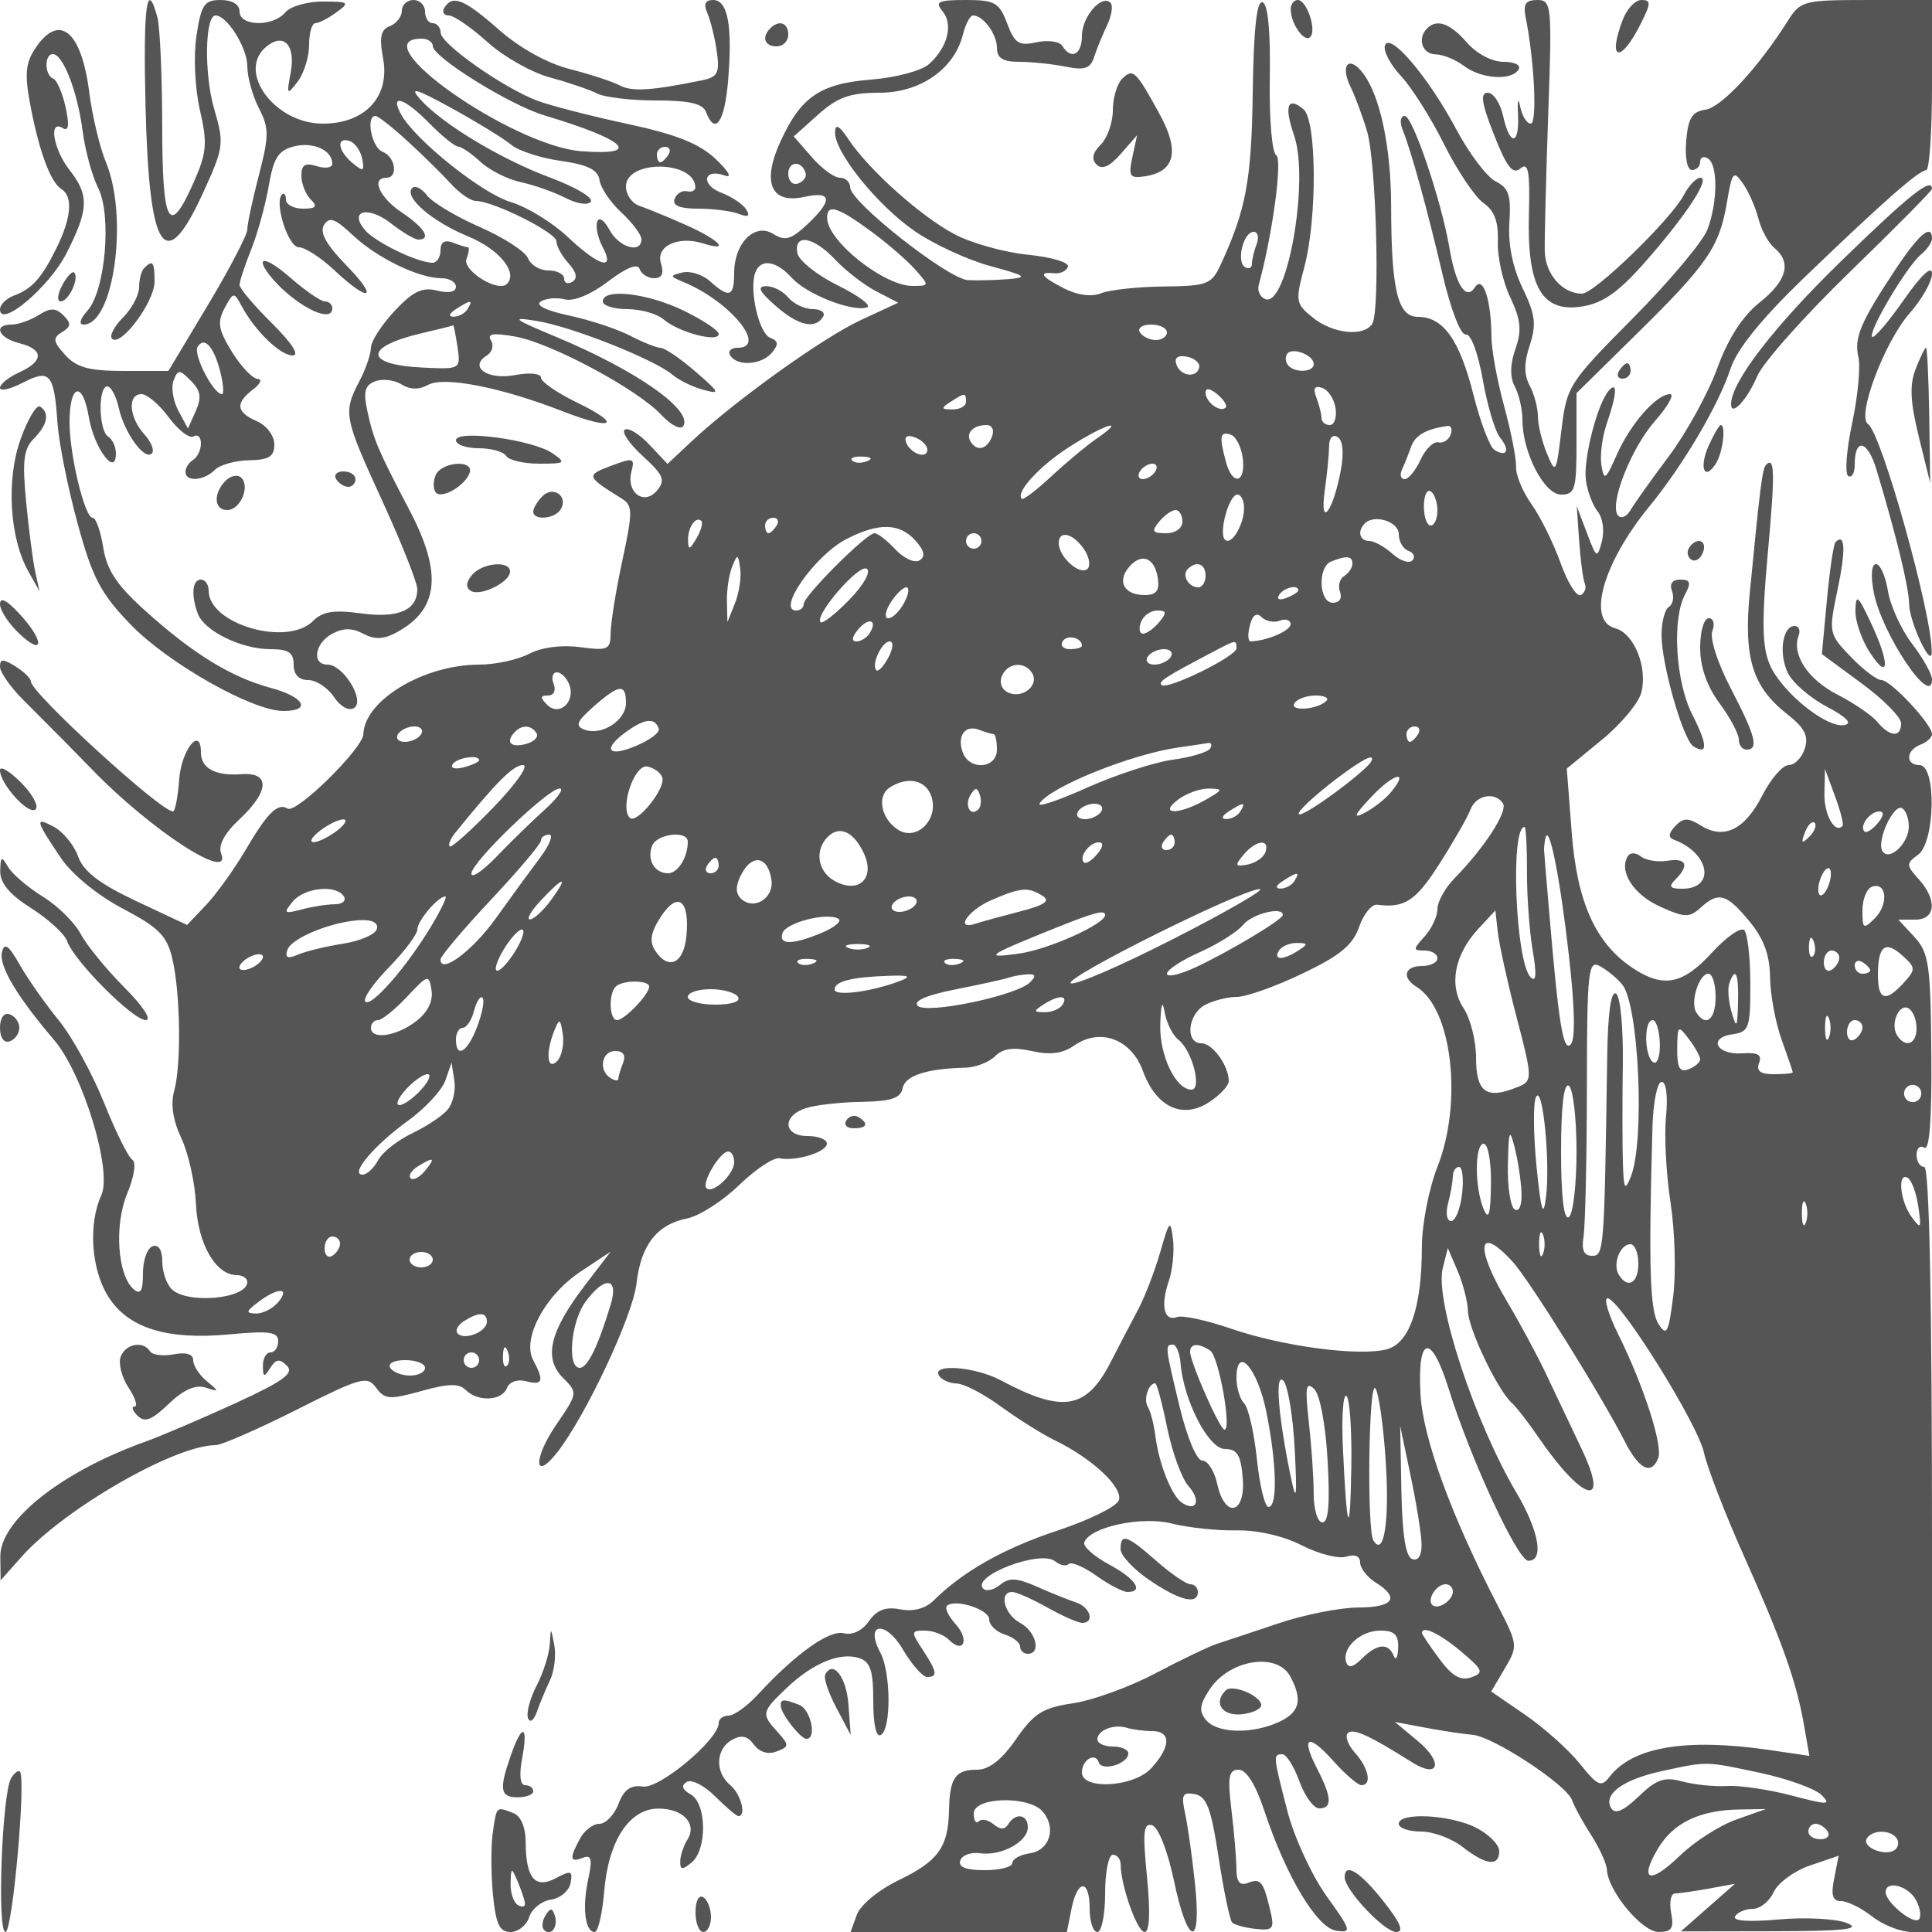 <svg xmlns="http://www.w3.org/2000/svg" version="1.0" width="250" height="250" viewBox="0 0 250 250" preserveAspectRatio="xMidYMid meet">
<g transform="translate(0,250) scale(0.01,-0.01)" fill="#555555" stroke="none">
<path d="M1883 23628 c46 -1902 250 -2207 747 -1118 266 582 273 632 142 1078 -132 450 -121 1212 17 1212 149 0 411 -418 411 -656 0 -140 68 -384 150 -544 133 -258 133 -354 0 -866 -82 -317 -150 -633 -150 -704 0 -70 -230 -510 -511 -979 l-510 -851 -574 0 c-453 0 -613 44 -761 206 -158 176 -165 220 -41 296 117 72 121 114 19 216 -101 101 -168 102 -323 4 -108 -67 -264 -122 -348 -122 -244 0 -173 -173 99 -241 319 -80 319 -232 0 -377 -138 -63 -250 -153 -250 -201 0 -47 132 -18 294 66 352 182 406 121 450 -522 19 -261 136 -848 262 -1305 193 -704 298 -902 690 -1307 485 -499 1570 -1113 1970 -1113 372 0 272 182 -164 299 -510 138 -1000 438 -1615 991 -374 336 -504 530 -551 825 -34 212 -95 385 -137 385 -103 0 -299 811 -299 1238 0 494 169 540 249 68 68 -405 351 -787 351 -474 0 86 -45 184 -100 218 -123 76 -134 650 -12 650 48 0 115 -124 148 -275 73 -327 334 -688 429 -593 37 37 -8 149 -99 250 -198 220 -218 518 -35 518 72 0 232 -136 355 -303 123 -166 267 -276 319 -244 52 32 95 -9 95 -91 0 -83 -45 -178 -100 -212 -55 -34 -100 -104 -100 -156 0 -133 237 -117 379 25 66 66 266 122 445 125 257 5 326 48 326 206 0 111 -100 244 -225 299 -270 118 -284 234 -50 412 96 73 122 134 58 136 -64 2 -213 159 -331 349 -177 287 -193 383 -96 566 114 212 122 213 220 29 171 -321 501 -641 661 -641 94 0 -10 160 -267 416 -231 228 -420 452 -420 498 0 45 68 252 151 459 83 208 185 578 227 823 62 360 124 458 324 509 249 64 498 -48 498 -224 0 -52 -90 -66 -200 -31 -151 48 -200 18 -200 -123 0 -103 54 -241 120 -307 93 -93 71 -120 -100 -120 -121 0 -220 53 -220 117 0 64 -23 94 -51 66 -104 -105 81 -683 219 -683 79 0 287 -135 462 -300 461 -431 579 -370 144 75 -254 261 -340 418 -281 514 69 111 143 84 371 -131 313 -295 853 -558 1148 -558 103 0 188 -50 188 -111 0 -67 -95 -87 -244 -49 -191 48 -312 -10 -550 -264 -168 -180 -306 -393 -306 -476 -1 -82 -68 -279 -151 -436 -211 -405 -200 -460 301 -1553 248 -540 450 -1051 450 -1134 0 -274 -247 -380 -730 -314 -352 48 -497 25 -621 -100 -336 -335 -1349 -39 -1349 394 0 79 -45 143 -100 143 -113 0 -130 -204 -38 -446 85 -221 564 -454 933 -454 238 0 305 -44 305 -200 0 -129 67 -200 188 -200 103 0 252 -98 332 -217 83 -125 193 -187 261 -145 149 92 -138 562 -343 562 -208 0 -166 278 62 400 142 76 258 76 400 0 145 -78 262 -74 425 13 554 295 605 765 173 1587 -407 776 -463 908 -543 1275 -56 257 -35 339 100 391 94 36 247 18 340 -40 111 -69 227 -72 343 -7 205 115 940 -29 1741 -340 663 -258 785 -176 176 118 -250 122 -455 264 -455 316 0 55 -146 69 -339 33 -353 -67 -600 107 -361 254 69 43 93 131 53 195 -53 87 29 100 312 50 464 -81 1588 -684 1895 -1016 122 -131 249 -195 282 -142 127 205 -606 720 -1642 1152 -569 238 -600 264 -250 207 448 -72 1520 -498 1750 -694 83 -71 263 -159 400 -196 226 -61 216 -39 -100 235 -192 167 -395 305 -450 307 -55 2 -234 73 -398 159 -164 85 -518 202 -788 260 -300 64 -442 135 -366 182 68 42 209 54 313 27 113 -29 338 64 558 232 237 180 382 238 408 161 22 -65 106 -119 188 -119 101 0 129 62 88 192 -71 223 222 361 547 258 360 -114 210 45 -225 239 -234 104 -504 215 -600 247 -96 32 -175 144 -175 250 0 351 891 340 898 -11 1 -41 -49 -64 -110 -50 -62 14 -134 -31 -159 -100 -31 -85 67 -125 304 -125 193 0 429 -30 525 -67 123 -47 152 -31 99 56 -42 68 -187 165 -323 217 -273 104 -230 322 44 223 101 -36 53 51 -115 211 -214 203 -508 320 -1150 458 -475 102 -998 237 -1163 300 -441 168 -1244 733 -1247 877 -2 69 -48 125 -103 125 -55 0 -100 68 -100 150 0 83 -67 150 -150 150 -82 0 -150 -63 -150 -139 0 -77 -70 -166 -155 -199 -118 -45 -139 -143 -88 -416 93 -495 -231 -846 -779 -846 -624 0 -1120 675 -732 996 225 187 382 21 316 -333 -55 -293 -49 -301 90 -119 81 107 148 321 148 475 0 155 36 281 81 281 44 0 167 63 272 140 177 129 164 140 -177 140 -202 0 -420 -63 -484 -140 -158 -190 -592 -182 -592 10 0 92 -94 150 -244 150 -213 0 -252 -58 -314 -465 -39 -265 -20 -679 45 -960 99 -431 89 -551 -81 -935 -317 -717 -406 -557 -407 735 -1 646 -29 1276 -62 1400 -137 510 -185 149 -154 -1147z m3717 777 c0 -145 1000 -766 1450 -900 1056 -316 1269 -523 475 -462 -900 68 -2872 1457 -2069 1457 79 0 144 -43 144 -95z m1016 -1279 c91 -77 379 -171 640 -208 351 -50 482 -115 502 -249 14 -100 142 -289 284 -420 142 -132 258 -287 258 -344 0 -193 -291 -108 -413 120 -69 128 -138 173 -160 105 -22 -65 10 -211 70 -324 169 -317 -45 -255 -453 130 -196 185 -526 387 -734 449 -376 113 -1243 807 -1423 1140 -146 271 48 207 371 -122 161 -164 328 -299 371 -300 44 -2 174 -91 289 -198 115 -107 349 -225 521 -262 171 -37 432 -129 580 -205 155 -79 294 -98 327 -45 31 50 -203 188 -520 306 -645 241 -1401 695 -1687 1015 -149 168 -63 143 411 -117 330 -182 674 -394 766 -471z m-1344 49 c196 -179 447 -426 560 -550 112 -124 258 -225 323 -225 225 0 1045 -409 1045 -522 0 -62 70 -190 157 -285 103 -115 120 -195 50 -239 -59 -36 -107 -18 -107 40 0 58 -91 106 -203 106 -112 0 -230 71 -264 157 -33 87 -313 268 -621 404 -309 135 -618 320 -686 410 -68 90 -154 134 -191 97 -115 -114 250 -432 718 -625 406 -167 654 -469 507 -617 -116 -115 -581 175 -523 326 31 82 39 148 18 148 -21 0 -110 27 -197 61 -104 40 -158 5 -158 -100 0 -89 -46 -161 -103 -161 -194 0 -747 269 -877 426 -211 254 47 314 344 80 145 -113 302 -206 349 -206 174 0 79 155 -213 350 -290 194 -404 450 -200 450 157 0 117 272 -50 336 -140 54 -221 464 -91 464 32 0 218 -146 413 -325z m-585 -230 c31 -163 14 -171 -125 -55 -192 159 -215 344 -37 285 69 -23 141 -126 162 -230z m3963 55 c-34 -55 -82 -100 -106 -100 -24 0 -44 45 -44 100 0 55 48 100 106 100 58 0 78 -45 44 -100z m-2600 -2000 c-34 -55 -115 -99 -181 -98 -71 0 -59 40 31 98 192 124 227 124 150 0z m-130 -489 c42 -288 39 -290 -438 -268 -768 34 -784 267 -30 444 219 51 404 97 412 103 7 5 32 -120 56 -279z m-3066 -336 c37 -151 45 -275 18 -275 -111 0 -375 513 -315 612 88 142 214 -1 297 -337z m-321 -494 l-101 -227 -124 231 c-68 127 -96 303 -62 391 56 146 76 145 225 -4 126 -126 140 -215 62 -391z"/>
<path d="M5750 24900 c-34 -55 -8 -100 57 -100 65 0 290 -155 500 -344 209 -189 575 -396 812 -459 237 -64 509 -157 605 -206 95 -50 439 -91 764 -91 433 0 606 -40 648 -150 118 -308 241 -132 286 411 58 706 -4 1039 -194 1039 -105 0 -127 -53 -73 -175 41 -96 96 -319 121 -495 38 -274 10 -328 -191 -369 -657 -134 -908 -150 -1064 -67 -94 50 -385 145 -647 212 -290 73 -648 272 -915 507 -453 399 -602 459 -709 287z"/>
<path d="M12196 24855 c142 -172 67 -467 -174 -684 -96 -86 -428 -175 -751 -201 -663 -53 -911 -224 -1178 -815 -236 -522 -113 -797 314 -703 360 79 373 -42 39 -356 -210 -197 -287 -218 -440 -123 -239 149 -506 -118 -506 -506 0 -308 -64 -330 -310 -108 -96 87 -257 139 -358 115 -169 -40 -168 -49 18 -126 599 -249 1089 -848 694 -848 -86 0 -128 -45 -94 -100 90 -145 407 -123 540 38 88 106 82 151 -25 192 -145 56 -274 626 -191 845 69 183 270 153 473 -71 192 -213 783 -444 972 -381 64 21 -105 149 -376 283 -271 134 -508 323 -525 419 -48 258 211 214 490 -85 133 -142 371 -326 528 -408 l287 -149 -487 -226 c-492 -229 -1630 -1045 -2192 -1573 l-306 -287 -234 248 c-128 137 -271 225 -318 196 -47 -29 57 -183 231 -342 268 -245 297 -312 186 -445 -167 -202 -404 -28 -332 245 46 176 24 182 -265 73 -326 -123 -322 -136 137 -422 146 -91 147 -164 11 -800 -83 -385 -151 -807 -152 -938 -2 -219 -33 -234 -395 -186 -239 32 -497 -1 -661 -87 -148 -76 -437 -139 -643 -139 -718 0 -1487 -461 -1501 -900 -6 -185 -868 -1033 -980 -963 -128 79 -261 -53 -545 -537 -145 -247 -375 -567 -510 -710 l-246 -259 -658 309 c-477 225 -683 383 -752 577 -52 147 -194 320 -315 385 -251 134 -239 86 96 -410 141 -208 476 -481 798 -650 463 -243 570 -351 639 -642 106 -449 119 -1374 25 -1715 -48 -173 -16 -385 93 -614 91 -193 177 -578 189 -856 24 -513 256 -915 529 -915 74 0 135 -40 135 -89 0 -219 -780 -291 -980 -91 -66 66 -120 227 -120 358 0 147 -48 222 -125 196 -69 -24 -125 -181 -125 -350 1 -225 -31 -281 -117 -210 -212 176 -258 832 -87 1241 91 219 119 405 66 438 -51 31 -216 364 -366 738 -150 375 -413 854 -584 1064 -172 210 -399 533 -505 718 -148 261 -201 297 -232 163 -40 -177 196 -573 674 -1132 375 -439 757 -1692 612 -2010 -169 -370 -132 -948 82 -1299 255 -418 757 -578 1573 -502 517 49 634 32 634 -87 0 -80 -45 -146 -100 -146 -55 0 -99 -79 -98 -175 1 -148 15 -152 95 -26 74 117 121 123 216 28 96 -96 -47 -200 -670 -486 -436 -200 -959 -423 -1162 -496 -1086 -389 -1883 -1021 -1877 -1489 l4 -306 271 305 c551 620 1984 1445 2511 1445 76 0 547 206 1046 457 834 421 916 444 1031 286 112 -153 175 -157 585 -43 345 97 487 101 573 15 158 -158 470 -144 535 24 30 80 135 118 246 88 219 -57 239 2 93 274 -148 278 156 843 620 1149 l383 254 -338 -442 c-452 -593 -533 -937 -280 -1190 194 -194 193 -199 -86 -607 -303 -445 -290 -747 16 -354 372 480 974 1763 1022 2179 57 500 263 765 657 844 155 31 457 224 670 430 213 206 449 363 525 348 216 -42 612 81 612 190 0 54 -112 98 -250 98 -315 0 -333 259 -25 360 124 41 449 78 724 82 383 7 506 48 531 177 31 162 311 254 811 265 133 4 306 70 384 148 102 102 239 121 478 67 236 -53 398 -32 544 70 337 237 742 87 893 -329 169 -466 512 -627 856 -402 140 92 254 214 254 271 0 201 -209 491 -354 491 -214 0 -178 376 47 496 107 57 292 104 411 104 120 0 501 135 847 301 488 232 654 369 736 605 58 167 164 297 235 287 353 -47 499 49 806 532 184 289 364 604 400 700 71 189 323 235 421 77 63 -102 -240 -571 -624 -963 -124 -126 -225 -307 -225 -402 0 -94 -74 -254 -165 -354 -154 -170 -154 -183 0 -183 91 0 165 -45 165 -100 0 -55 -90 -100 -200 -100 -227 0 -265 -150 -70 -270 460 -282 600 -1492 270 -2330 -110 -279 -200 -742 -201 -1029 0 -794 -160 -1257 -459 -1332 -364 -92 -1346 40 -2010 268 -316 109 -629 176 -696 151 -170 -65 -220 143 -111 460 50 147 75 395 55 550 -32 257 -47 242 -164 -168 -71 -247 -201 -585 -289 -750 -88 -165 -248 -470 -354 -678 -315 -611 -620 -661 -1421 -233 -332 177 -899 220 -800 61 34 -55 138 -101 231 -103 93 -2 349 -135 569 -296 220 -161 535 -359 700 -439 484 -234 889 -615 827 -777 -31 -81 -387 -256 -791 -390 -696 -230 -1226 -529 -1603 -904 -107 -106 -264 -148 -432 -116 -191 37 -304 -6 -407 -153 -86 -123 -215 -185 -325 -156 -185 48 -626 -266 -1110 -791 -139 -151 -311 -275 -381 -275 -71 0 -128 -43 -128 -96 0 -213 -766 -854 -982 -822 -157 23 -245 -39 -315 -225 -54 -141 -165 -257 -247 -257 -82 0 -196 -87 -252 -193 -139 -259 -131 -311 37 -247 112 43 127 -14 70 -278 -79 -367 -40 -682 84 -682 44 0 100 239 124 532 54 647 323 1060 694 1065 322 4 512 -195 383 -400 -51 -81 -94 -209 -94 -284 -2 -111 27 -113 148 -13 203 169 195 765 -13 881 -110 62 -127 114 -51 161 62 38 227 -46 368 -187 140 -140 276 -255 301 -255 107 0 32 286 -105 400 -201 167 -190 468 21 586 123 69 203 52 285 -62 72 -97 182 -131 293 -88 165 63 166 81 15 249 -216 238 -211 262 111 569 339 323 692 470 938 392 150 -48 187 -159 187 -559 0 -307 38 -475 100 -437 134 83 128 812 -9 1067 -206 385 67 422 292 39 116 -196 257 -356 314 -356 141 0 130 66 -59 354 -152 232 -150 246 30 246 106 0 245 -53 310 -118 190 -190 271 -2 88 201 -92 101 -143 207 -114 236 100 99 548 -43 548 -174 0 -72 90 -160 200 -195 110 -35 200 -105 200 -157 0 -51 45 -93 100 -93 178 0 106 290 -100 400 -204 109 -279 400 -103 400 53 0 257 -90 453 -200 196 -110 400 -200 453 -200 166 0 106 203 -78 264 -96 32 -324 123 -506 204 -261 116 -361 121 -477 25 -81 -67 -179 -89 -219 -50 -162 163 745 508 930 354 64 -52 142 -68 175 -35 33 33 194 -35 357 -151 163 -116 345 -211 405 -211 219 0 102 173 -241 357 -192 104 -336 231 -319 283 67 200 741 346 1136 245 211 -53 587 -93 834 -88 272 5 607 -72 846 -194 218 -112 477 -177 575 -146 111 35 179 6 179 -76 0 -73 90 -189 200 -258 319 -199 233 -323 -225 -324 -234 -1 -695 -92 -1025 -203 -330 -111 -690 -230 -800 -266 -110 -36 -470 -209 -800 -383 -330 -175 -809 -349 -1065 -387 -393 -58 -506 -130 -738 -465 -185 -267 -349 -395 -505 -395 -281 0 -353 -106 -362 -526 -10 -477 -139 -656 -650 -903 -258 -124 -496 -320 -542 -446 l-82 -225 1400 0 1399 0 60 300 c78 388 235 388 235 0 0 -165 45 -300 100 -300 55 0 100 225 100 500 0 275 45 500 100 500 55 0 100 -56 101 -125 1 -273 214 -875 310 -875 65 0 76 252 31 713 -58 586 -46 705 69 667 79 -26 199 -334 279 -713 180 -858 362 -886 273 -42 -36 344 -94 753 -128 910 -53 241 -33 279 126 249 153 -30 212 -187 308 -821 66 -432 145 -810 175 -841 31 -30 168 -67 306 -82 225 -24 244 1 186 242 -89 376 -123 417 -289 353 -104 -40 -147 13 -148 179 0 130 -29 472 -64 761 -52 436 -36 525 93 525 99 0 219 -190 330 -525 281 -850 682 -1521 932 -1558 205 -30 197 1 -126 450 -190 266 -418 759 -505 1097 -186 720 -188 736 -65 736 51 0 150 -157 220 -350 69 -192 185 -350 256 -350 172 0 164 144 -27 514 -217 420 -115 465 215 94 151 -169 313 -308 359 -308 138 0 94 222 -83 418 -91 101 -133 216 -94 256 68 67 275 -27 830 -377 349 -220 412 -6 80 271 l-300 250 400 -75 c220 -41 491 -82 603 -91 265 -20 1218 -645 1289 -846 31 -86 143 -291 250 -456 106 -165 197 -365 201 -444 14 -275 453 -805 668 -805 172 -1 202 46 163 249 -26 137 -3 250 52 250 54 0 251 28 437 62 l337 62 -350 -308 -350 -308 1200 2 c920 2 1142 27 950 106 -137 56 -533 77 -879 47 -393 -35 -606 -20 -569 40 33 54 136 97 230 97 94 0 215 98 269 217 55 119 266 274 470 344 l371 126 -58 -294 c-44 -219 -21 -293 90 -293 82 0 263 -90 403 -200 140 -110 371 -200 514 -200 l259 0 0 4950 c0 3233 -35 4950 -100 4950 -55 0 -100 70 -100 156 0 86 46 128 101 93 67 -41 98 377 90 1219 -9 1150 -32 1305 -218 1507 l-208 225 218 0 c266 0 287 256 43 526 -162 180 -162 200 -5 315 220 161 237 1159 19 1159 -186 0 -180 191 10 264 83 31 150 93 150 136 0 128 -534 700 -654 700 -60 0 -239 136 -398 302 -285 297 -287 309 -170 868 108 516 99 740 -26 616 -26 -26 -76 -363 -112 -749 l-65 -701 512 -377 c282 -207 513 -440 513 -518 0 -187 -144 -179 -306 16 -72 87 -305 246 -517 355 -382 194 -596 519 -503 763 26 69 3 125 -52 125 -158 0 -209 -363 -85 -612 63 -126 289 -321 503 -433 255 -135 333 -216 227 -237 -232 -45 -824 436 -970 790 -95 230 -101 562 -23 1421 96 1056 92 1270 -21 1157 -48 -47 -78 -284 -211 -1656 -82 -842 34 -1218 483 -1570 227 -178 281 -283 229 -446 -37 -118 -131 -214 -209 -214 -77 0 -231 -177 -341 -393 -227 -444 -496 -576 -795 -389 -167 104 -227 102 -332 -8 -88 -94 -93 -147 -16 -176 463 -172 542 -634 108 -634 -162 0 -182 27 -89 120 185 185 143 282 -105 242 -124 -20 -277 5 -341 55 -66 52 -140 55 -170 5 -121 -195 71 -496 413 -651 321 -146 383 -148 526 -18 235 213 336 185 632 -172 188 -226 266 -438 269 -725 3 -223 70 -586 149 -806 79 -220 145 -411 145 -425 1 -14 -109 -25 -245 -25 -174 0 -230 42 -191 145 41 107 -15 140 -217 125 -334 -24 -449 202 -126 247 213 30 231 81 230 650 0 340 -36 653 -79 697 -44 43 -232 -88 -420 -293 -373 -408 -624 -458 -1014 -203 -486 319 -729 852 -798 1756 l-64 831 451 370 c249 203 480 480 514 615 83 331 -96 767 -340 831 -369 97 -158 842 445 1578 437 534 894 1309 1051 1786 82 248 400 641 939 1161 1018 980 1494 1400 1591 1402 41 1 75 497 75 1102 l0 1100 -848 0 c-816 0 -854 -10 -1021 -275 -381 -602 -857 -1115 -1063 -1144 -173 -25 -224 -109 -249 -406 -18 -217 14 -375 75 -375 58 0 106 48 106 106 0 58 45 78 100 44 131 -81 128 -562 -5 -918 -58 -155 -491 -671 -962 -1146 -835 -842 -859 -879 -928 -1450 -68 -564 -75 -576 -188 -304 -64 154 -117 371 -117 481 0 110 -48 289 -106 398 -75 141 -75 294 1 523 88 268 72 397 -93 738 -129 267 -189 567 -171 846 24 353 -8 451 -176 534 -113 56 -340 356 -506 666 -364 684 -867 1277 -928 1094 -24 -71 70 -248 207 -395 138 -147 390 -545 559 -885 170 -340 399 -681 508 -758 143 -99 196 -243 187 -497 -8 -197 64 -523 160 -724 138 -291 152 -427 67 -669 -70 -202 -72 -365 -7 -487 54 -101 98 -294 98 -428 0 -424 282 -969 501 -969 178 0 199 68 199 657 l0 656 781 769 c915 900 1069 1125 1166 1703 67 395 84 415 207 240 74 -105 163 -310 200 -454 36 -145 129 -315 206 -379 227 -189 163 -424 -193 -708 -221 -176 -406 -465 -548 -854 -118 -323 -399 -833 -624 -1134 -225 -300 -448 -613 -495 -695 -47 -82 -118 -116 -159 -76 -128 129 157 865 474 1227 168 191 256 348 195 348 -175 0 -513 -385 -689 -784 -145 -328 -165 -342 -199 -135 -21 127 11 370 70 540 130 373 141 557 25 424 -149 -172 -332 -890 -296 -1159 20 -145 89 -327 153 -405 65 -78 89 -250 55 -383 -61 -231 -69 -227 -195 106 l-131 346 31 -450 c17 -247 50 -495 73 -550 24 -55 0 -122 -52 -150 -53 -27 -171 160 -262 417 -92 256 -261 597 -375 758 -115 161 -205 378 -200 483 4 106 -66 460 -155 788 -90 328 -164 733 -164 900 -3 476 -110 797 -213 637 -116 -179 -249 27 -331 511 -103 607 -475 1706 -578 1706 -54 0 -67 -79 -29 -175 115 -286 318 -1023 518 -1875 107 -457 236 -791 301 -778 65 12 158 -236 220 -586 59 -335 160 -672 224 -750 134 -161 87 -260 -75 -156 -59 39 -180 357 -269 709 -180 714 -391 1011 -719 1011 -262 0 -345 345 -347 1431 -1 754 -139 1418 -357 1712 -184 250 -310 124 -168 -168 61 -124 157 -382 214 -575 118 -401 170 -2322 67 -2489 -107 -172 -510 -131 -769 79 -223 180 -228 214 -111 651 169 633 162 1902 -11 2046 -207 171 -252 41 -120 -342 199 -579 -89 -2219 -372 -2116 -68 25 -107 108 -86 184 178 651 310 1626 226 1678 -55 34 -92 474 -83 1002 10 605 -24 955 -94 978 -75 25 -115 -346 -127 -1164 -15 -1140 -87 -1524 -415 -2232 -118 -255 -172 -276 -736 -282 -335 -4 -699 -43 -809 -87 -124 -50 -304 -27 -475 59 -306 156 -348 220 -131 199 79 -8 158 31 175 86 17 55 -216 124 -519 154 -302 30 -730 149 -950 266 -436 230 -1110 834 -1373 1230 -118 177 -168 203 -172 90 -8 -258 547 -948 1033 -1282 247 -170 688 -373 981 -452 456 -123 489 -146 231 -168 -165 -13 -401 -19 -525 -13 -256 14 -1522 1010 -1524 1200 0 69 -60 125 -133 125 -73 0 -237 120 -365 268 l-232 267 316 283 c253 225 411 282 791 282 531 0 969 305 1082 753 34 136 93 247 131 247 132 0 309 -241 309 -420 0 -132 77 -180 288 -180 158 0 427 -28 598 -62 248 -50 323 -25 372 125 33 103 109 288 168 412 59 124 79 254 43 289 -114 114 -369 -181 -369 -426 0 -246 -139 -318 -254 -132 -36 58 -185 79 -333 47 -229 -50 -283 -16 -381 244 -103 271 -159 303 -536 303 -356 0 -402 -22 -300 -145z m-1771 -2097 c14 -50 -31 -110 -100 -133 -69 -23 -125 33 -125 125 0 169 179 176 225 8z m835 -743 c214 -157 476 -382 580 -500 189 -213 189 -215 -34 -215 -367 0 -1095 578 -1103 875 -5 191 130 152 557 -160z m5001 -173 c-34 -87 -61 -202 -61 -256 0 -54 -41 -73 -91 -42 -114 71 -19 456 113 456 55 0 72 -71 39 -158z m-1161 -1142 c0 -55 -65 -100 -144 -100 -79 0 -172 45 -206 100 -34 55 31 100 144 100 113 0 206 -45 206 -100z m1900 -411 c0 -114 -271 -117 -341 -3 -30 47 -28 112 3 143 79 78 338 -29 338 -140z m-1482 -39 c-26 -147 -244 -122 -296 35 -29 86 19 122 134 100 99 -19 172 -80 162 -135z m341 -524 c-69 -70 -259 71 -259 192 0 66 57 59 152 -20 84 -70 132 -147 107 -172z m1423 -9 c18 -119 -16 -217 -75 -217 -59 0 -107 41 -107 92 0 50 -30 169 -66 263 -46 121 -24 158 75 126 78 -26 155 -144 173 -264z m-4782 83 c0 -55 -79 -99 -175 -98 -150 1 -153 15 -25 98 189 122 200 122 200 0z m336 -450 c-64 -166 -195 -197 -277 -64 -67 108 34 214 205 214 74 0 105 -64 72 -150z m1361 -21 c-136 -93 -403 -316 -594 -494 -191 -178 -363 -309 -382 -289 -83 82 230 424 614 670 455 293 759 387 362 113z m4574 46 c-25 -69 -97 -113 -160 -99 -63 14 -166 -88 -229 -225 -63 -138 -156 -251 -206 -251 -51 0 -66 56 -34 125 32 69 85 201 118 295 53 149 195 230 473 268 46 7 63 -44 38 -113z m-6771 -194 c0 -131 -227 -49 -277 100 -24 73 21 96 119 58 87 -33 158 -104 158 -158z m4082 -114 c38 -324 -135 -357 -219 -42 -89 331 -77 396 62 351 69 -23 139 -162 157 -309z m1268 -153 c-101 -540 -277 -763 -208 -264 31 220 56 481 57 581 1 105 47 153 110 113 68 -41 83 -204 41 -430z m-6131 118 c-72 -29 -159 -26 -192 8 -33 33 26 56 131 52 117 -5 141 -28 61 -60z m3731 -132 c-34 -55 -107 -100 -162 -100 -55 0 -72 45 -38 100 34 55 107 100 162 100 55 0 72 -45 38 -100z m3650 -506 c0 -107 -39 -194 -87 -194 -49 0 -88 112 -88 248 0 137 39 224 88 194 48 -29 87 -141 87 -248z m-2502 31 c-1 -218 -166 -490 -247 -409 -85 85 52 584 160 584 49 0 88 -79 87 -175z m-798 -175 c0 -86 -90 -150 -212 -150 -178 0 -192 25 -88 150 68 83 164 150 212 150 49 0 88 -67 88 -150z m-6288 -217 c-87 -150 -106 -155 -109 -25 -3 169 102 320 173 250 23 -24 -5 -125 -64 -225z m1038 167 c-34 -55 -82 -100 -106 -100 -24 0 -44 45 -44 100 0 55 48 100 106 100 58 0 78 -45 44 -100z m8050 -113 c0 -94 56 -190 125 -215 69 -25 92 -81 51 -124 -41 -44 -157 -5 -258 86 -101 91 -236 166 -301 166 -124 0 -157 127 -57 226 124 125 440 25 440 -139z m-6259 -77 c121 -134 138 -211 58 -261 -63 -39 -203 25 -311 140 -107 116 -230 211 -272 211 -105 0 -916 -811 -916 -916 0 -46 -44 -84 -97 -84 -258 0 242 713 647 923 414 215 688 211 891 -13z m859 -10 c0 -55 -45 -100 -100 -100 -55 0 -100 45 -100 100 0 55 45 100 100 100 55 0 100 -45 100 -100z m1339 -126 c57 -90 73 -195 35 -233 -95 -96 -374 150 -374 330 0 181 200 124 339 -97z m-4528 -679 l-98 -245 -7 267 c-3 147 27 349 68 450 69 170 76 168 104 -22 17 -112 -13 -315 -67 -450z m5471 322 c24 -161 -20 -217 -169 -217 -263 0 -362 171 -207 358 163 195 336 131 376 -141z m2518 189 c0 -52 -48 -124 -107 -160 -59 -37 -82 -129 -53 -206 31 -81 -8 -140 -93 -140 -181 0 -200 462 -22 534 200 80 275 73 275 -28z m-6509 -466 c-180 -185 -348 -316 -373 -291 -85 85 494 755 597 692 59 -37 -36 -206 -224 -401z m4609 310 c0 -82 -42 -150 -94 -150 -126 0 -217 156 -137 236 113 113 231 69 231 -86z m-3900 -350 c-59 -110 -151 -200 -204 -200 -54 0 -42 89 27 200 69 110 161 200 205 200 43 0 31 -90 -28 -200z m5100 161 c0 -22 -70 -66 -155 -99 -89 -34 -129 -18 -94 39 58 95 249 141 249 60z m-1800 -411 c-68 -82 -163 -150 -209 -150 -47 0 -59 68 -27 150 31 83 126 150 209 150 123 0 128 -28 27 -150z m1562 19 c76 29 138 8 138 -47 0 -84 -308 -216 -516 -221 -36 0 -41 92 -11 206 35 136 88 172 153 107 54 -54 160 -75 236 -45z m-5308 -162 c-36 -59 -114 -107 -172 -107 -66 0 -59 57 20 152 137 166 260 129 152 -45z m2746 -163 c0 -24 -70 -44 -156 -44 -86 0 -128 46 -93 102 57 92 249 48 249 -58z m-2505 -153 c-61 -114 -131 -188 -155 -164 -70 70 71 373 174 373 51 0 43 -94 -19 -209z m4505 120 c0 -104 -900 -545 -970 -475 -44 45 48 104 670 431 298 157 300 157 300 44z m-850 -111 c-34 -55 -129 -100 -212 -100 -82 0 -122 45 -88 100 34 55 129 100 212 100 82 0 122 -45 88 -100z m-1795 -209 c94 -152 -110 -330 -297 -258 -89 34 -130 124 -96 213 69 178 295 204 393 45z m-5989 -148 c86 -222 -129 -420 -286 -263 -93 93 -91 120 11 120 75 0 106 64 73 150 -32 82 -13 150 42 150 55 0 127 -71 160 -157z m734 -239 c0 -228 -316 -430 -538 -345 -123 47 -99 106 118 297 331 292 420 302 420 48z m9064 27 c-113 -114 -482 -141 -414 -31 34 55 157 100 273 100 115 0 179 -31 141 -69z m-8639 -365 c14 -45 -121 -145 -300 -220 -372 -156 -434 -34 -102 199 230 161 358 168 402 21z m-3075 -66 c-34 -55 -129 -100 -212 -100 -82 0 -122 45 -88 100 34 55 129 100 212 100 82 0 122 -45 88 -100z m1493 11 c30 -48 -35 -112 -144 -140 -196 -51 -263 31 -132 162 92 93 211 84 276 -22z m5915 -11 c23 0 42 -90 42 -200 0 -244 -349 -276 -440 -41 -82 214 26 368 208 298 82 -31 167 -57 190 -57z m5492 0 c-34 -55 -82 -100 -106 -100 -24 0 -44 45 -44 100 0 55 48 100 106 100 58 0 78 -45 44 -100z m-2691 -186 c-30 -47 -248 -113 -487 -145 -238 -33 -736 -196 -1107 -362 -371 -167 -647 -258 -613 -204 132 213 1191 640 1798 725 165 23 336 49 381 57 44 8 57 -24 28 -71z m-9459 -152 c0 -21 -90 -62 -200 -91 -110 -29 -175 -12 -144 38 54 87 344 132 344 53z m11482 -87 c-285 -270 -882 -681 -878 -605 4 95 809 726 928 728 45 1 23 -54 -50 -123z m-11296 -521 c-290 -300 -545 -528 -567 -507 -21 22 9 99 67 171 537 663 756 882 881 882 82 0 -86 -241 -381 -546z m2184 386 c47 -142 -331 -611 -421 -522 -132 131 61 695 227 663 87 -17 174 -80 194 -141z m9427 -193 c-72 -87 -224 -206 -339 -265 -158 -82 -137 -32 85 204 291 311 504 362 254 61z m5846 -432 c-96 -113 -242 144 -235 416 l7 319 129 -350 c71 -193 116 -366 99 -385z m-11789 374 c93 -295 -192 -577 -431 -427 -223 141 -281 440 -108 549 235 149 469 96 539 -122z m-5006 -167 c-166 -149 -447 -424 -625 -609 -178 -185 -323 -283 -323 -217 0 147 995 1105 1143 1101 59 -1 -29 -125 -195 -275z m5612 5 c-101 -102 -185 51 -102 186 63 102 87 102 121 1 23 -70 15 -154 -19 -187z m2940 123 c-345 -197 -618 -195 -356 3 107 81 287 145 400 143 188 -3 185 -15 -44 -146z m-1350 -150 c-34 -55 -129 -100 -212 -100 -82 0 -122 45 -88 100 34 55 129 100 212 100 82 0 122 -45 88 -100z m1800 0 c-34 -55 -115 -99 -181 -98 -71 0 -59 40 31 98 192 124 227 124 150 0z m8650 -194 c0 -221 -256 -459 -342 -318 -80 129 148 620 257 553 47 -29 85 -135 85 -235z m-402 42 c-70 -84 -147 -132 -172 -107 -70 69 71 259 192 259 66 0 59 -57 -20 -152z m-19942 -101 c-107 -81 -242 -146 -300 -144 -58 2 -19 69 88 150 107 81 242 146 300 144 58 -2 19 -69 -88 -150z m19056 -74 c-98 -98 -110 -86 -56 56 38 99 94 154 125 124 30 -31 0 -112 -69 -180z m-12231 -221 c145 -318 -68 -520 -375 -355 -225 120 -271 398 -94 575 153 153 339 65 469 -220z m8578 -227 c-2 -316 32 -777 74 -1025 54 -313 45 -418 -27 -345 -195 194 -266 1945 -78 1945 18 0 32 -259 31 -575z m-12777 167 c-128 -169 -382 -518 -566 -775 -301 -421 -716 -730 -716 -533 0 42 293 389 650 770 358 381 650 727 650 769 0 43 48 77 107 77 59 0 2 -139 -125 -308z m1918 216 c0 -202 -129 -408 -255 -408 -175 0 -277 173 -207 355 60 157 462 204 462 53z m6300 -8 c0 -55 -48 -100 -106 -100 -58 0 -78 45 -44 100 34 55 82 100 106 100 24 0 44 -45 44 -100z m5100 -1453 c79 -689 87 -1100 24 -1163 -97 -97 -156 267 -282 1766 -33 385 -61 723 -62 750 -2 28 6 95 17 150 45 219 189 -494 303 -1503z m-6102 1301 c-70 -84 -147 -132 -172 -107 -70 69 71 259 192 259 66 0 59 -57 -20 -152z m2177 27 c-23 -69 -126 -141 -230 -162 -163 -31 -171 -14 -55 125 159 192 344 215 285 37z m-7075 -175 c0 -55 -48 -100 -106 -100 -58 0 -78 45 -44 100 34 55 82 100 106 100 24 0 44 -45 44 -100z m682 -183 c36 -244 -233 -406 -398 -241 -70 70 -66 171 14 319 140 262 340 221 384 -78z m13678 -77 c-36 -93 -87 -146 -115 -119 -27 28 -21 126 15 219 36 93 87 146 115 119 27 -28 21 -126 -15 -219z m-6910 60 c-34 -55 -115 -99 -181 -98 -71 0 -59 40 31 98 192 124 227 124 150 0z m-9620 -247 c-99 -136 -222 -248 -272 -250 -51 -2 13 110 142 247 300 319 361 321 130 3z m17130 -236 c-147 -146 -160 -138 -160 103 0 145 56 283 125 306 190 66 215 -229 35 -409z m-19810 283 c34 -55 -20 -101 -119 -101 -100 -1 -293 -31 -431 -68 -224 -59 -236 -49 -113 102 151 183 565 225 663 67z m9042 7 c104 -66 24 -120 -300 -203 -243 -63 -498 -133 -567 -156 -277 -93 -103 171 200 303 385 167 479 175 667 56z m1708 -548 c-687 -352 -1292 -614 -1344 -582 -102 63 2202 1212 2444 1218 82 2 -412 -284 -1100 -636z m-9619 158 c-321 -533 -777 -1055 -854 -978 -35 36 102 234 304 442 203 208 369 429 369 491 0 112 268 428 363 428 26 0 -55 -172 -182 -383z m3301 -129 c-34 -363 -238 -452 -410 -180 -71 113 -49 234 79 430 220 335 376 217 331 -250z m2968 412 c-34 -55 -129 -100 -212 -100 -82 0 -122 45 -88 100 34 55 129 100 212 100 82 0 122 -45 88 -100z m-1204 -365 c-383 -163 -573 -167 -521 -10 45 136 565 271 721 188 53 -28 -37 -108 -200 -178z m3654 225 c0 -117 -733 -446 -1112 -499 -476 -67 -420 -27 462 328 509 205 650 242 650 171z m2300 0 c0 -58 -687 -470 -1125 -675 -206 -96 -375 -135 -375 -85 0 50 191 175 425 279 234 104 487 263 562 355 119 143 513 240 513 126z m3007 -1254 c239 -922 240 -895 -32 -996 -351 -130 -475 -25 -475 404 0 216 -72 504 -161 639 -195 297 -120 694 193 1031 l218 235 32 -285 c18 -156 119 -619 225 -1028z m-14732 1069 c-23 -69 -218 -152 -433 -186 -216 -33 -477 -96 -581 -140 -140 -60 -176 -44 -142 60 51 156 602 377 964 385 144 4 218 -42 192 -119z m1769 -319 c-94 -144 -194 -240 -221 -212 -28 27 27 168 121 312 95 144 194 239 222 211 27 -27 -27 -167 -122 -311z m16816 -29 c-33 -33 -56 26 -52 131 5 117 28 141 60 61 29 -72 26 -159 -8 -192z m-12235 107 c-69 -28 -181 -28 -250 0 -69 28 -12 50 125 50 138 0 194 -22 125 -50z m5575 -34 c-196 -127 -328 -127 -250 0 34 55 138 99 231 98 146 -1 148 -14 19 -98z m7835 -416 c-234 -259 -335 -229 -335 99 0 378 95 453 318 251 172 -156 173 -179 17 -350z m-21335 216 c-79 -49 -167 -67 -194 -39 -28 27 15 90 94 139 79 49 167 67 194 39 28 -27 -15 -90 -94 -139z m20500 106 c0 -52 -45 -122 -100 -156 -55 -34 -100 8 -100 94 0 86 45 156 100 156 55 0 100 -42 100 -94z m-13281 -74 c-72 -29 -159 -26 -192 8 -33 33 26 56 131 52 117 -5 141 -28 61 -60z m1900 0 c-72 -29 -159 -26 -192 8 -33 33 26 56 131 52 117 -5 141 -28 61 -60z m8572 -271 c217 -262 296 -2028 111 -2489 -76 -189 -91 -162 -102 178 -7 220 -8 789 -1 1266 7 487 -31 892 -88 927 -65 40 -106 -254 -114 -815 -37 -2525 -41 -2578 -197 -2578 -104 0 -138 76 -109 250 22 138 42 1001 43 1919 2 1520 17 1661 167 1580 91 -48 221 -155 290 -238z m3209 183 c0 -24 -45 -44 -100 -44 -55 0 -100 48 -100 106 0 58 45 78 100 44 55 -34 100 -82 100 -106z m-18816 -659 c-255 -197 -584 -244 -584 -85 0 55 41 100 92 100 50 0 219 136 375 302 273 291 284 294 317 82 22 -140 -50 -284 -200 -399z m6266 523 c-361 -140 -850 -205 -850 -113 0 106 217 162 700 178 263 9 300 -7 150 -65z m1679 -19 c-173 -173 -1341 -417 -1454 -304 -62 62 115 138 489 212 322 64 631 132 686 151 55 20 165 40 245 44 107 6 115 -22 34 -103z m8871 -189 c0 -295 -128 -397 -251 -199 -80 130 36 499 158 499 51 0 93 -135 93 -300z m290 -75 c-9 -326 -19 -343 -83 -125 -40 138 -54 306 -30 375 80 226 123 131 113 -250z m-14090 208 c0 -101 -319 -433 -415 -433 -101 0 -114 337 -18 433 87 87 433 87 433 0z m1150 -133 c37 -60 -82 -100 -294 -100 -196 0 -356 45 -356 100 0 55 132 100 294 100 162 0 322 -45 356 -100z m-3374 -382 c-125 -333 -276 -425 -276 -168 0 83 40 150 88 150 49 0 115 99 146 221 32 121 82 197 110 168 29 -29 -2 -195 -68 -371z m7574 282 c-34 -55 -138 -99 -231 -98 -146 1 -148 14 -19 98 196 127 328 127 250 0z m1500 -456 c177 -138 308 -644 167 -644 -204 0 -417 448 -403 847 9 268 28 319 57 153 24 -137 104 -298 179 -356z m9550 150 c0 -209 -147 -260 -253 -89 -91 147 30 421 152 345 56 -34 101 -149 101 -256z m-1134 -119 c-28 -69 -50 -12 -50 125 0 138 22 194 50 125 28 -69 28 -181 0 -250z m-16458 -307 c-129 -129 -150 112 -34 399 65 161 78 155 109 -54 18 -130 -15 -285 -75 -345z m14270 230 c5 -166 -33 -276 -85 -244 -116 72 -124 546 -8 546 46 0 88 -136 93 -302z m2622 208 c0 -52 -45 -122 -100 -156 -55 -34 -100 8 -100 94 0 86 45 156 100 156 55 0 100 -42 100 -94z m-2100 -414 c0 -39 -67 -97 -150 -128 -115 -44 -149 18 -147 264 3 305 11 312 150 128 81 -107 147 -226 147 -264z m-13939 -50 c-34 -87 -61 -180 -61 -206 0 -26 -45 -20 -100 14 -159 98 -116 350 61 350 105 0 140 -54 100 -158z m-2267 -599 c-67 -81 -274 -219 -461 -308 -187 -89 -385 -245 -440 -348 -55 -103 -146 -187 -202 -187 -170 0 149 379 584 694 225 162 444 399 488 525 l80 231 36 -231 c20 -126 -18 -296 -85 -376z m-344 257 c-100 -110 -226 -200 -281 -200 -55 0 -19 90 81 200 100 110 226 200 281 200 55 0 19 -90 -81 -200z m14950 -800 c0 -434 -45 -816 -100 -850 -64 -39 -100 268 -100 850 0 582 36 889 100 850 55 -34 100 -416 100 -850z m1158 449 c-24 -249 2 -749 59 -1114 56 -364 72 -908 34 -1208 -59 -475 -84 -523 -189 -362 -113 172 -131 744 -79 2560 10 316 62 575 118 575 60 0 83 -185 57 -451z m3287 242 c-32 -52 -101 -68 -154 -36 -52 32 -68 101 -36 154 32 52 101 68 154 36 52 -32 68 -101 36 -154z m-4841 -1291 c-34 -266 -63 -170 -121 400 -41 413 -45 818 -9 900 86 194 190 -841 130 -1300z m-316 69 c7 -164 -30 -255 -88 -219 -55 34 -95 295 -88 581 10 446 22 477 88 219 42 -165 82 -426 88 -581z m-395 106 c-5 -386 -30 -472 -93 -325 -120 280 -120 850 0 850 55 0 97 -236 93 -525z m-9793 287 c0 -158 -278 -418 -359 -336 -67 66 177 474 283 474 42 0 76 -62 76 -138z m-4002 -114 c-70 -84 -153 -127 -184 -95 -32 32 8 100 89 151 212 134 239 117 95 -56z m13421 -298 c-22 -192 -86 -350 -142 -350 -55 0 -73 101 -40 225 33 124 61 281 62 350 0 69 37 125 81 125 44 0 61 -157 39 -350z m5904 -164 c42 -286 34 -299 -88 -132 -150 205 -185 589 -47 503 49 -30 110 -197 135 -371z m-1457 -211 c-28 -69 -50 -12 -50 125 0 138 22 194 50 125 28 -69 28 -181 0 -250z m-3400 -400 c-28 -69 -50 -12 -50 125 0 138 22 194 50 125 28 -69 28 -181 0 -250z m-15566 131 c0 -52 -45 -122 -100 -156 -55 -34 -100 8 -100 94 0 86 45 156 100 156 55 0 100 -42 100 -94z m15172 -231 c215 -234 1148 -1730 1454 -2330 183 -360 344 -439 432 -211 61 160 -190 938 -514 1591 -130 261 -194 475 -143 475 154 0 1170 -1626 1249 -2000 42 -192 275 -795 518 -1338 492 -1098 679 -1624 778 -2197 l67 -386 -532 78 c-1069 154 -1755 38 -2053 -348 -108 -140 -153 -121 -383 166 -143 179 -460 463 -705 632 l-444 305 176 298 c172 291 170 308 -94 819 -597 1153 -966 2163 -997 2730 -42 763 138 797 365 69 281 -903 891 -2220 1029 -2224 208 -7 141 383 -150 876 -546 923 -1061 2492 -956 2910 l66 260 128 -300 c70 -165 130 -397 132 -516 5 -228 380 -1016 564 -1184 61 -55 218 -257 349 -449 574 -837 932 -933 558 -150 -131 274 -334 702 -450 949 -116 247 -346 675 -510 950 -425 713 -387 1018 66 525z m1628 -25 c0 -255 -136 -334 -253 -145 -83 134 16 395 150 395 57 0 103 -112 103 -250z m-15600 50 c0 -55 -67 -100 -150 -100 -82 0 -150 45 -150 100 0 55 68 100 150 100 83 0 150 -45 150 -100z m2304 -575 c-162 -540 -301 -825 -402 -825 -167 0 -116 593 73 853 246 338 434 322 329 -28z m-4304 25 c-68 -82 -198 -149 -287 -147 -137 3 -132 27 31 150 253 191 416 189 256 -3z m2700 -253 c0 -129 -285 -245 -376 -154 -38 37 -2 110 79 161 193 122 297 120 297 -7z m260 -570 c-33 -33 -56 26 -52 131 5 117 28 141 60 61 29 -72 26 -159 -8 -192z m8716 32 c40 -484 364 -1109 574 -1109 159 0 206 -77 231 -375 39 -470 -231 -531 -331 -75 -36 165 -122 300 -192 300 -72 0 -195 291 -292 689 -191 792 -193 811 -88 811 43 0 87 -108 98 -241z m384 164 c110 -73 281 -1023 185 -1023 -60 0 -445 872 -445 1008 0 110 109 116 260 15z m-9460 -123 c0 -55 -45 -100 -100 -100 -55 0 -100 45 -100 100 0 55 45 100 100 100 55 0 100 -45 100 -100z m-700 -100 c0 -55 -87 -100 -194 -100 -107 0 -222 45 -256 100 -35 57 49 100 194 100 141 0 256 -45 256 -100z m10887 -573 c134 -666 147 -1227 27 -1227 -47 0 -115 279 -150 621 -36 341 -110 665 -165 720 -54 54 -99 201 -99 326 0 439 273 129 387 -440z m367 -489 c31 -597 20 -691 -43 -388 -170 808 -218 1397 -105 1284 59 -59 126 -462 148 -896z m-1651 287 c65 -316 188 -654 273 -751 166 -186 114 -341 -76 -224 -135 84 -302 499 -350 872 -19 150 -63 319 -98 375 -58 94 9 303 97 303 20 0 90 -259 154 -575z m2076 -421 c32 -558 12 -804 -66 -804 -64 0 -113 164 -114 375 0 206 -29 623 -63 925 -50 447 -38 527 67 429 76 -71 149 -454 176 -925z m752 -8 c51 -776 -22 -1252 -159 -1031 -86 139 -62 2066 24 1971 43 -47 104 -470 135 -940z m-445 -77 c-15 -958 -59 -857 -109 248 -18 395 2 696 45 669 43 -26 72 -439 64 -917z m909 -1002 c3 -144 -43 -218 -120 -192 -85 28 -130 311 -141 883 l-16 842 136 -650 c75 -357 139 -755 141 -883z m405 -611 c0 -118 -195 -244 -267 -173 -71 72 55 267 173 267 52 0 94 -42 94 -94z m-708 -731 c-4 -124 -30 -169 -58 -100 -69 171 -216 157 -412 -38 -111 -112 -175 -127 -202 -47 -61 184 182 410 442 410 182 0 236 -53 230 -225z m813 -44 c287 -242 301 -276 132 -336 -136 -48 -248 17 -412 239 -124 168 -225 319 -225 335 0 102 228 -6 505 -238z m-2209 -324 c164 -306 123 -466 -151 -591 -348 -159 -796 -146 -939 27 -94 113 -84 198 45 394 254 389 875 489 1045 170z m-1788 -707 c250 0 244 -206 -14 -484 -227 -243 -894 -281 -894 -51 0 163 173 266 218 130 41 -122 382 -19 382 116 0 49 -90 89 -200 89 -110 0 -200 41 -200 92 0 119 214 203 383 150 73 -23 220 -42 325 -42z m7878 -543 c350 -76 703 -203 785 -285 130 -130 84 -131 -387 -6 -294 77 -669 133 -834 123 -165 -10 -427 17 -582 59 -230 63 -333 28 -564 -194 -196 -188 -304 -234 -355 -153 -110 179 150 371 651 480 600 130 561 131 1286 -24z m-9290 -502 c177 -214 85 -500 -172 -537 -123 -18 -224 -74 -224 -125 0 -51 -161 -93 -358 -93 -243 0 -345 40 -316 125 23 69 138 111 254 94 274 -39 620 147 620 335 0 169 -158 195 -253 41 -45 -73 -103 -73 -190 -1 -69 57 -155 75 -191 38 -36 -36 -66 10 -66 101 0 217 720 234 896 22z m8966 -102 c-213 -76 -538 -285 -723 -464 -390 -378 -535 -332 -286 89 196 332 538 498 1047 507 l350 6 -388 -138z m1188 -153 c34 -55 -8 -100 -94 -100 -86 0 -156 45 -156 100 0 55 42 100 94 100 52 0 122 -45 156 -100z m896 -93 c31 -51 16 -119 -35 -150 -131 -81 -421 45 -355 153 73 118 316 115 390 -3z m247 -794 c55 -103 71 -215 37 -250 -72 -72 -430 222 -430 352 0 161 293 84 393 -102z"/>
<path d="M15860 3126 c-165 -164 -43 -337 215 -308 151 18 261 77 244 132 -39 126 -379 257 -459 176z"/>
<path d="M16702 24875 c2 -184 177 -430 252 -355 87 88 -44 480 -161 480 -51 0 -92 -56 -91 -125z"/>
<path d="M19742 24775 c113 -561 152 -1375 66 -1375 -52 0 -114 101 -138 225 -24 124 -36 79 -27 -100 21 -408 -105 -424 -193 -25 -36 165 -126 300 -199 300 -100 0 -81 -132 81 -543 165 -420 243 -519 342 -437 103 86 125 -34 110 -597 -25 -940 169 -1273 693 -1188 269 44 471 188 815 579 532 606 846 1086 710 1086 -52 0 -149 -101 -214 -225 -169 -318 -1157 -1275 -1317 -1275 -254 0 -475 252 -482 550 -4 165 17 964 45 1775 50 1413 44 1475 -143 1475 -149 0 -184 -53 -149 -225z"/>
<path d="M20998 24743 c-205 -538 -25 -569 238 -41 129 258 129 298 4 298 -80 0 -189 -115 -242 -257z"/>
<path d="M9967 24633 c-115 -115 -73 -233 83 -233 83 0 150 68 150 150 0 156 -118 198 -233 83z"/>
<path d="M18467 24633 c-130 -129 -65 -333 108 -336 96 -2 262 -69 369 -150 223 -169 615 -195 706 -47 35 57 -49 100 -195 100 -149 0 -347 105 -474 250 -216 249 -388 310 -514 183z"/>
<path d="M452 24367 c-122 -186 -134 -335 -60 -725 115 -605 262 -1001 402 -1088 153 -95 130 -374 -63 -764 -196 -395 -314 -526 -556 -617 -96 -37 -175 -116 -175 -176 0 -250 637 287 860 725 289 568 296 751 40 1078 -211 270 -275 658 -89 543 77 -48 89 33 38 269 -41 186 -113 353 -161 371 -112 43 -116 317 -4 317 131 0 317 -480 384 -988 33 -254 124 -589 202 -744 179 -355 93 -1332 -139 -1589 -95 -105 -115 -179 -49 -179 391 0 583 1393 289 2100 -80 193 -176 596 -215 898 -102 810 -393 1044 -704 569z"/>
<path d="M14520 23980 c-66 -66 -120 -249 -120 -407 0 -158 -70 -358 -156 -444 -107 -106 -124 -189 -54 -259 69 -69 169 -26 313 139 l211 241 -61 -282 c-53 -249 -34 -279 158 -250 394 58 458 323 196 802 -311 568 -346 601 -487 460z"/>
<path d="M23828 21625 c-869 -844 -1428 -1570 -1428 -1854 0 -169 207 53 338 361 74 175 614 782 1199 1349 584 567 1063 1051 1063 1075 0 157 -288 -72 -1172 -931z"/>
<path d="M24535 21525 c-460 -693 -546 -895 -487 -1148 29 -125 -8 -510 -82 -856 -73 -346 -96 -652 -50 -681 46 -28 84 38 84 148 0 355 167 316 282 -66 262 -874 418 -1518 422 -1737 3 -230 285 -837 292 -630 16 457 -649 2843 -824 2958 -150 99 212 1062 539 1434 159 181 289 411 289 511 0 114 -136 -12 -365 -339 -201 -287 -385 -502 -409 -478 -59 58 445 911 629 1063 80 66 145 160 145 208 0 200 -168 60 -465 -387z"/>
<path d="M3400 21601 c0 -65 133 -236 296 -379 305 -267 604 -373 604 -213 0 50 -43 91 -97 91 -53 0 -255 140 -450 310 -194 171 -353 257 -353 191z"/>
<path d="M1867 21533 c-37 -36 -67 -149 -67 -250 0 -100 -94 -277 -208 -391 -115 -115 -179 -239 -142 -275 112 -112 550 477 550 739 0 256 -23 287 -133 177z"/>
<path d="M805 21309 c-62 -115 -70 -209 -19 -209 103 0 244 303 174 373 -24 24 -94 -50 -155 -164z"/>
<path d="M10031 21047 c296 -261 516 -313 619 -147 34 55 -25 100 -132 100 -106 0 -250 68 -318 150 -68 83 -198 149 -287 147 -120 -2 -89 -68 118 -250z"/>
<path d="M7800 21100 c0 -55 143 -100 317 -100 175 0 388 -61 475 -137 191 -164 708 -300 708 -185 0 45 -204 181 -453 302 -469 228 -1047 294 -1047 120z"/>
<path d="M24788 20225 c-80 -207 -70 -424 41 -875 l148 -600 -13 875 c-8 481 -26 875 -41 875 -16 0 -76 -124 -135 -275z"/>
<path d="M20950 20200 c-34 -55 -14 -100 44 -100 58 0 106 45 106 100 0 55 -20 100 -44 100 -24 0 -72 -45 -106 -100z"/>
<path d="M267 19319 c-189 -525 -144 -1285 103 -1719 l141 -250 -55 250 c-30 138 -83 545 -118 905 -51 531 -32 687 99 818 178 178 209 337 81 416 -45 28 -158 -161 -251 -420z"/>
<path d="M22112 19237 c-130 -287 -58 -472 92 -234 89 140 133 497 62 497 -19 0 -88 -118 -154 -263z"/>
<path d="M5900 19303 c0 -56 132 -103 294 -103 162 0 322 -45 356 -100 34 -55 227 -100 428 -100 339 0 352 10 169 136 -255 175 -1247 309 -1247 167z"/>
<path d="M5635 18846 c-33 -85 -29 -185 7 -222 82 -82 381 96 435 258 60 178 -374 142 -442 -36z"/>
<path d="M2920 18780 c-163 -163 -152 -380 19 -380 168 0 301 300 184 417 -46 46 -137 29 -203 -37z"/>
<path d="M4350 18800 c34 -55 104 -100 156 -100 52 0 94 45 94 100 0 55 -70 100 -156 100 -86 0 -128 -45 -94 -100z"/>
<path d="M7020 18580 c-66 -66 -120 -156 -120 -200 0 -119 278 -97 355 29 103 166 -95 311 -235 171z"/>
<path d="M21854 17907 c-31 -51 -16 -119 34 -150 50 -31 117 11 148 94 63 162 -88 208 -182 56z"/>
<path d="M6107 17559 c-78 -94 -83 -162 -14 -205 123 -76 507 113 507 250 0 147 -360 114 -493 -45z"/>
<path d="M24246 17337 c99 -531 754 -1509 754 -1127 0 66 -115 273 -257 458 -141 185 -282 493 -313 684 -31 191 -100 348 -154 348 -59 0 -71 -146 -30 -363z"/>
<path d="M21635 17353 c31 -81 13 -173 -39 -206 -53 -32 -96 -195 -96 -363 0 -382 280 -1360 413 -1442 189 -117 184 22 -15 411 -216 424 -265 1235 -94 1554 82 154 70 193 -61 193 -103 0 -143 -54 -108 -147z"/>
<path d="M0 17182 c0 -81 113 -253 250 -382 325 -306 325 -91 0 259 -165 178 -250 220 -250 123z"/>
<path d="M24009 17100 c-4 -137 82 -385 191 -550 251 -380 255 -127 5 400 -165 350 -190 368 -196 150z"/>
<path d="M22000 16619 c0 -248 86 -497 250 -719 138 -186 250 -398 250 -469 0 -72 45 -131 100 -131 162 0 118 174 -202 789 -174 334 -276 652 -240 746 35 92 14 165 -47 165 -62 0 -111 -169 -111 -381z"/>
<path d="M0 16373 c0 -71 134 -262 297 -426 493 -493 612 -614 901 -911 760 -784 1812 -1466 1663 -1078 -40 103 45 261 239 442 388 362 398 611 22 582 -334 -25 -522 76 -522 282 0 349 -252 37 -281 -347 -17 -229 -53 -417 -81 -417 -160 0 -1838 1535 -1838 1681 0 39 -90 127 -200 196 -161 100 -200 100 -200 -4z"/>
<path d="M0 15034 c0 -180 375 -591 461 -506 43 43 -43 199 -191 348 -149 148 -270 219 -270 158z"/>
<path d="M3 13726 c-2 -154 122 -303 402 -479 222 -141 431 -332 464 -426 89 -256 851 -1021 1017 -1021 83 0 -37 183 -279 425 -233 234 -486 544 -563 690 -77 146 -297 364 -491 483 -193 120 -396 293 -449 385 -85 144 -98 137 -101 -57z"/>
<path d="M0 11700 c0 -129 51 -200 125 -175 69 23 125 102 125 175 0 73 -56 152 -125 175 -74 25 -125 -46 -125 -175z"/>
<path d="M10951 10502 c-35 -56 7 -102 93 -102 176 0 202 60 63 146 -51 31 -121 12 -156 -44z"/>
<path d="M1562 7445 c-33 -86 12 -266 101 -400 88 -135 123 -245 79 -245 -45 0 -28 -54 37 -119 93 -93 184 -58 404 153 192 184 347 252 476 211 180 -58 181 -53 16 83 -96 79 -175 201 -175 270 0 80 -91 108 -252 77 -139 -26 -277 -9 -306 38 -87 141 -316 100 -380 -68z"/>
<path d="M14500 4954 c0 -81 168 -261 373 -400 390 -266 627 -324 627 -154 0 55 -43 100 -97 100 -53 0 -250 135 -438 300 -384 338 -465 364 -465 154z"/>
<path d="M7114 3720 c-8 -126 -84 -366 -170 -532 -86 -166 -136 -355 -112 -420 26 -67 75 -32 115 82 39 110 116 295 171 410 55 116 79 318 55 450 -46 239 -46 239 -59 10z"/>
<path d="M10678 3330 c-22 -44 43 -237 145 -430 l185 -350 -29 392 c-26 358 -202 585 -301 388z"/>
<path d="M10103 2925 c5 -105 255 -425 333 -425 137 0 55 382 -94 439 -205 79 -243 77 -239 -14z"/>
<path d="M6610 2285 c-155 -443 -138 -542 90 -542 110 0 200 35 200 78 0 44 -47 79 -105 79 -65 0 -79 131 -38 350 81 435 -1 455 -147 35z"/>
<path d="M145 1992 c-119 -193 -186 -1992 -74 -1992 91 0 269 1993 186 2076 -20 21 -71 -17 -112 -84z"/>
<path d="M6377 1289 c-25 -171 -24 -531 1 -800 38 -387 85 -489 228 -489 99 0 208 87 242 194 34 106 160 207 281 225 120 17 235 113 254 214 30 160 7 169 -187 65 -272 -146 -392 -3 -394 466 -1 194 -63 338 -160 375 -223 86 -215 93 -265 -250z m416 -920 c4 -44 -38 -53 -93 -19 -55 34 -97 160 -93 281 7 211 10 212 93 19 47 -110 89 -236 93 -281z"/>
<path d="M18100 1400 c0 -55 129 -100 287 -100 157 0 400 -90 540 -200 302 -237 473 -256 473 -53 0 82 -133 217 -295 300 -331 172 -1005 207 -1005 53z"/>
<path d="M17400 708 c0 -164 513 -708 667 -708 105 0 55 120 -167 400 -304 383 -500 504 -500 308z"/>
<path d="M9000 256 c0 -141 45 -256 100 -256 55 0 100 87 100 194 0 107 -45 222 -100 256 -57 35 -100 -49 -100 -194z"/>
<path d="M7058 213 c-43 -69 -51 -153 -18 -186 89 -90 187 42 139 187 -34 101 -58 101 -121 -1z"/>
</g>
</svg>
